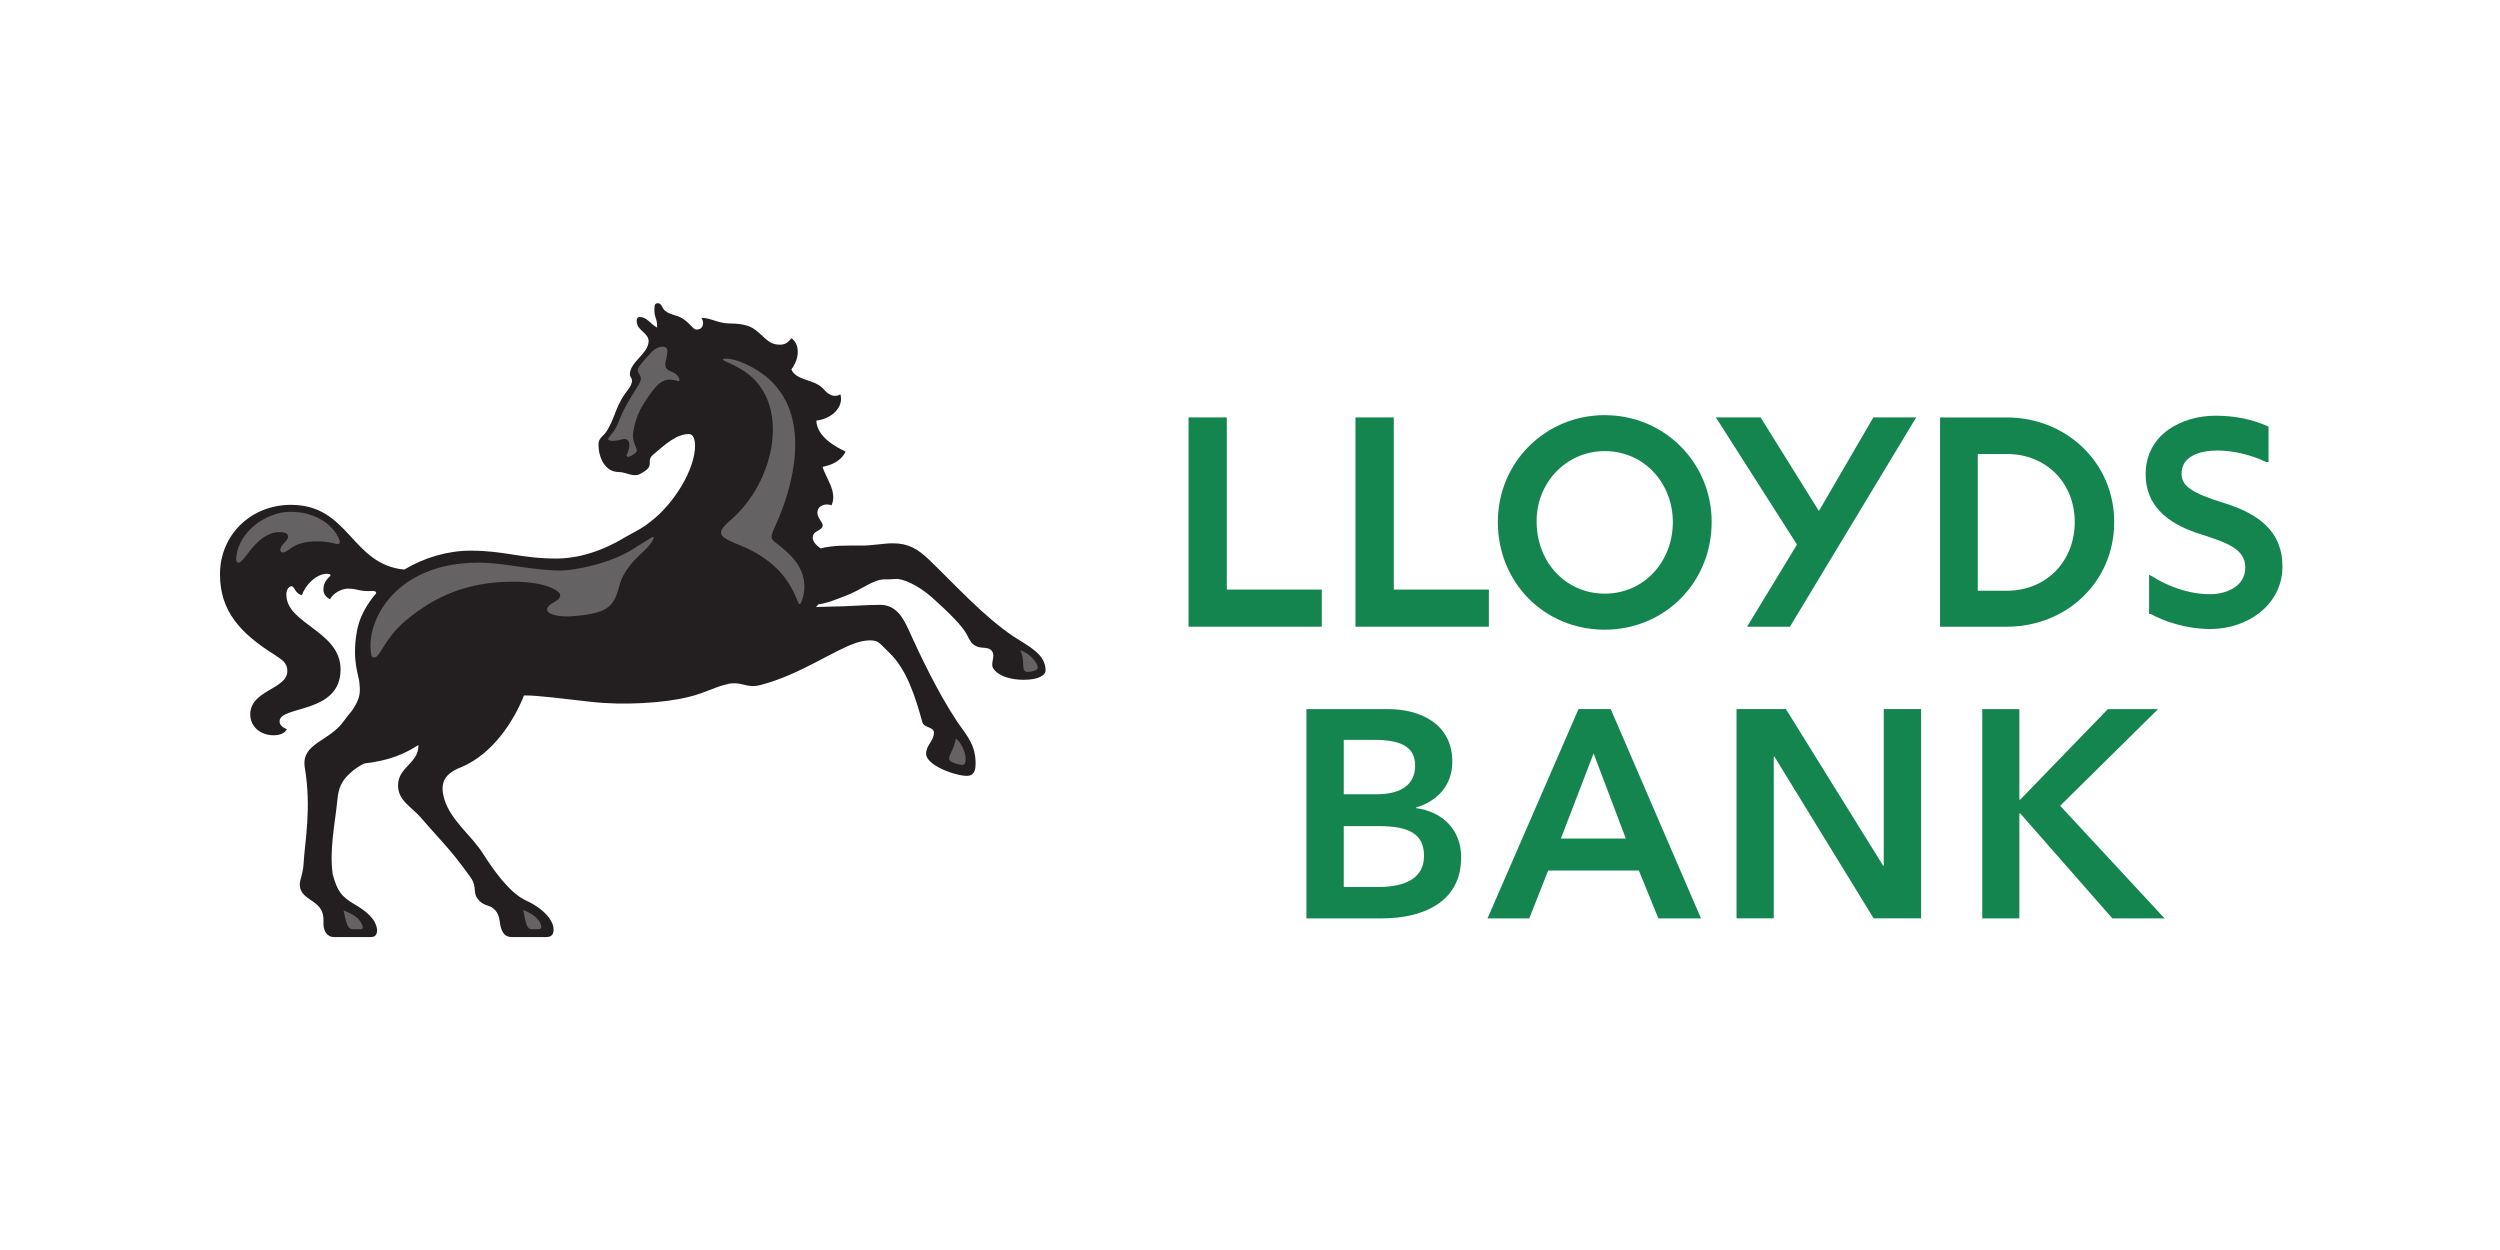 <?xml version="1.0" encoding="UTF-8" standalone="no"?>
<!-- Created with Inkscape (http://www.inkscape.org/) -->

<svg
   xmlns:dc="http://purl.org/dc/elements/1.1/"
   xmlns:cc="http://creativecommons.org/ns#"
   xmlns:rdf="http://www.w3.org/1999/02/22-rdf-syntax-ns#"
   xmlns:svg="http://www.w3.org/2000/svg"
   xmlns="http://www.w3.org/2000/svg"
   xmlns:sodipodi="http://sodipodi.sourceforge.net/DTD/sodipodi-0.dtd"
   xmlns:inkscape="http://www.inkscape.org/namespaces/inkscape"
   id="svg2985"
   version="1.1"
   inkscape:version="0.92.3 (2405546, 2018-03-11)"
   width="120"
   height="60"
   xml:space="preserve"
   sodipodi:docname="lloydsbank-ar21.svg"><defs
     id="defs2989"><clipPath
       clipPathUnits="userSpaceOnUse"
       id="clipPath3097"><path
         d="m 362.835,775.087 h 211.323 v 32.39 H 362.835 Z"
         id="path3099"
         inkscape:connector-curvature="0" /></clipPath><clipPath
       clipPathUnits="userSpaceOnUse"
       id="clipPath3405"><path
         d="M 42.52,524.431 H 552.756 V 720 H 42.52 Z"
         id="path3407"
         inkscape:connector-curvature="0" /></clipPath></defs><sodipodi:namedview
     pagecolor="#ffffff"
     bordercolor="#666666"
     borderopacity="1"
     objecttolerance="10"
     gridtolerance="10"
     guidetolerance="10"
     inkscape:pageopacity="0"
     inkscape:pageshadow="2"
     inkscape:window-width="1920"
     inkscape:window-height="1001"
     id="namedview2987"
     showgrid="false"
     fit-margin-left="0.5"
     fit-margin-bottom="0.5"
     fit-margin-top="0.5"
     fit-margin-right="0.5"
     inkscape:zoom="4.9911064"
     inkscape:cx="54.262963"
     inkscape:cy="30.255208"
     inkscape:window-x="-9"
     inkscape:window-y="-9"
     inkscape:window-maximized="1"
     inkscape:current-layer="g2993" /><g
     id="g2993"
     inkscape:groupmode="layer"
     inkscape:label="89733AP_PM804_0613_V4_WEB"
     transform="matrix(1.25,0,0,-1.25,-462.788,1028.36)"><g
       id="g1442"><g
         transform="translate(74.987,-6.703)"
         id="g1233"><g
           id="g3101"
           transform="matrix(0.538,0,0,0.538,372.3,806.706)"><path
             d="M 0,0 H -2.064 V 9.762 H 0 C 2.856,9.76 4.854,7.679 4.858,4.902 4.854,2.121 2.854,0.001 0,0 M 0,12.371 H -4.756 V -2.567 H 0 c 2.123,0 4.041,0.792 5.428,2.123 1.387,1.329 2.246,3.199 2.246,5.346 0,2.145 -0.867,4.017 -2.261,5.345 C 4.021,11.578 2.104,12.371 0,12.371"
             style="fill:#15854f;fill-opacity:1;fill-rule:nonzero;stroke:none"
             id="path3103"
             inkscape:connector-curvature="0" /></g><g
           id="g3105"
           transform="matrix(0.538,0,0,0.538,367.162,813.332)"><path
             d="m 0,0 -3.852,-6.624 -4.163,6.68 h -3.191 l 5.788,-9.076 -3.563,-5.862 H -5.92 L 3.091,0.056 H 0.032 Z"
             style="fill:#15854f;fill-opacity:1;fill-rule:nonzero;stroke:none"
             id="path3107"
             inkscape:connector-curvature="0" /></g><g
           id="g3109"
           transform="matrix(0.538,0,0,0.538,356.866,806.595)"><path
             d="M 0,0 C -2.813,0 -4.858,2.286 -4.861,5.109 -4.863,5.137 -4.863,5.163 -4.863,5.19 -4.861,7.93 -2.745,10.174 0,10.174 2.809,10.174 4.858,7.888 4.86,5.109 4.858,2.286 2.809,0 0,0 m 0,12.741 c -2.125,0 -4.036,-0.846 -5.412,-2.223 -1.377,-1.375 -2.22,-3.283 -2.22,-5.409 0,-2.147 0.823,-4.067 2.189,-5.45 1.365,-1.382 3.275,-2.232 5.443,-2.232 2.145,0 4.056,0.85 5.428,2.232 1.369,1.383 2.203,3.303 2.203,5.45 0,2.126 -0.844,4.034 -2.222,5.409 C 4.033,11.895 2.123,12.741 0,12.741"
             style="fill:#15854f;fill-opacity:1;fill-rule:nonzero;stroke:none"
             id="path3111"
             inkscape:connector-curvature="0" /></g><g
           id="g3113"
           transform="matrix(0.538,0,0,0.538,380.679,810.065)"><path
             d="m 0,0 c -1.211,0.369 -1.996,0.688 -2.465,1.02 -0.468,0.333 -0.623,0.651 -0.626,1.093 0.003,0.636 0.316,1.03 0.801,1.292 0.481,0.259 1.135,0.361 1.759,0.361 0.971,0 2.273,-0.243 3.447,-0.808 L 2.938,2.946 h 0.179 v 2.525 l -0.065,0.03 c -1.124,0.501 -2.336,0.75 -3.745,0.75 -1.254,0 -2.469,-0.375 -3.355,-1.009 -1.054,-0.757 -1.61,-1.866 -1.607,-3.171 0,-2.536 1.998,-3.686 3.982,-4.297 C -0.789,-2.514 0.006,-2.77 0.568,-3.125 1.129,-3.482 1.452,-3.91 1.456,-4.586 1.453,-5.246 1.141,-5.709 0.668,-6.025 0.193,-6.336 -0.446,-6.49 -1.067,-6.489 c -1.609,-0.001 -3.158,0.65 -4.089,1.257 l -0.091,0.045 -0.163,0.085 v -2.8 h 0.125 c 0.887,-0.502 2.488,-1.073 4.262,-1.073 2.636,0.005 5.128,1.721 5.132,4.469 C 4.113,-1.977 2.353,-0.736 0,0"
             style="fill:#15854f;fill-opacity:1;fill-rule:nonzero;stroke:none"
             id="path3115"
             inkscape:connector-curvature="0" /></g><g
           id="g3117"
           transform="matrix(0.538,0,0,0.538,342.353,813.362)"><path
             d="m 0,0 h -2.731 v -14.937 h 9.509 v 2.649 H 0 Z"
             style="fill:#15854f;fill-opacity:1;fill-rule:nonzero;stroke:none"
             id="path3119"
             inkscape:connector-curvature="0" /></g><g
           id="g3121"
           transform="matrix(0.538,0,0,0.538,348.765,813.362)"><path
             d="m 0,0 h -2.736 v -14.937 h 9.521 v 2.649 H 0 Z"
             style="fill:#15854f;fill-opacity:1;fill-rule:nonzero;stroke:none"
             id="path3123"
             inkscape:connector-curvature="0" /></g></g><g
         transform="translate(32.466,-17.903)"
         id="g1243"><g
           id="g3125"
           transform="matrix(0.538,0,0,0.538,410.1,807.345)"><path
             d="m 0,0 h -0.04 l -6.942,11.184 h -3.525 V -3.753 H -7.85 V 7.792 h 0.047 L -0.72,-3.753 H 2.667 V 11.184 H 0 Z"
             style="fill:#15854f;fill-opacity:1;fill-rule:nonzero;stroke:none"
             id="path3127"
             inkscape:connector-curvature="0" /></g><g
           id="g3129"
           transform="matrix(0.538,0,0,0.538,416.875,809.649)"><path
             d="M 0,0 6.985,6.9 H 3.405 L -2.848,0.443 H -2.913 V 6.9 H -5.561 V -8.037 h 2.648 v 7.49 h 0.065 l 6.572,-7.49 h 3.728 z"
             style="fill:#15854f;fill-opacity:1;fill-rule:nonzero;stroke:none"
             id="path3131"
             inkscape:connector-curvature="0" /></g><g
           id="g3133"
           transform="matrix(0.538,0,0,0.538,397.702,808.391)"><path
             d="M 0,0 2.336,6.076 4.636,0 Z M 1.259,9.24 -5.235,-5.698 h 2.979 l 1.349,3.415 H 5.567 L 6.96,-5.698 H 10 L 3.559,9.24 Z"
             style="fill:#15854f;fill-opacity:1;fill-rule:nonzero;stroke:none"
             id="path3135"
             inkscape:connector-curvature="0" /></g><g
           id="g3137"
           transform="matrix(0.538,0,0,0.538,390.652,806.529)"><path
             d="m 0,0 h -2.393 v 4.348 h 2.497 c 2.155,0 3.23,-0.552 3.23,-2.116 C 3.334,0.276 1.373,0 0,0 m -2.393,10.505 h 2.14 c 2.005,0 2.955,-0.526 2.955,-1.854 0,-1.288 -0.95,-2.029 -2.725,-2.029 h -2.37 z M 2.768,5.634 v 0.042 c 1.527,0.459 2.588,1.581 2.588,3.27 0,2.717 -2.317,3.753 -4.575,3.753 H -5.057 V -2.238 H 0.34 c 2.83,0 5.648,1.102 5.648,4.349 0,2.003 -1.351,3.269 -3.22,3.523"
             style="fill:#15854f;fill-opacity:1;fill-rule:nonzero;stroke:none"
             id="path3139"
             inkscape:connector-curvature="0" /></g></g><g
         transform="matrix(1.086,0,0,1.086,-19.116,-101.623)"
         id="g1264"><g
           id="g1219"><g
             transform="matrix(0.781,0,0,0.692,394.365,828.601)"
             id="g3141"><path
               inkscape:connector-curvature="0"
               id="path3143"
               style="fill:#231f20;fill-opacity:1;fill-rule:nonzero;stroke:none"
               d="m 0,0 c 0.708,-0.519 1.434,-0.893 1.434,-1.727 0,-0.231 -0.304,-0.474 -0.986,-0.474 -0.523,0 -1.09,0.148 -1.349,0.531 -0.218,0.274 0.095,0.655 -0.095,0.938 -0.14,0.236 -0.479,0.121 -0.685,0.236 -0.257,0.139 -0.285,0.26 -0.453,0.61 -0.188,0.427 -0.824,1.135 -1.578,1.898 -0.646,0.64 -1.324,0.965 -1.641,0.94 -0.206,-0.02 -0.28,-0.02 -0.492,-0.02 -0.537,0 -1.015,-0.519 -1.791,-0.848 -0.546,-0.238 -0.86,-0.378 -1.213,-0.426 l -0.113,-0.142 0.705,0.025 c 0.663,0 1.542,0.089 2.2,0.089 0.692,0 1.021,-0.605 1.28,-1.251 0.518,-1.295 1.3,-3.166 2.213,-4.728 0.459,-0.729 0.829,-1.204 0.829,-2.112 0,-0.271 -0.019,-0.648 -0.399,-0.648 -0.515,0 -1.841,0.537 -1.841,1.127 0,0.453 0.353,0.643 0.353,1.09 0,0.281 -0.423,0.235 -0.517,0.497 -0.335,1.395 -0.738,2.767 -1.513,3.589 -0.405,0.433 -0.456,0.621 -0.852,0.621 -0.211,0 -0.431,-0.051 -0.619,-0.12 -1.084,-0.406 -2.525,-1.615 -4.323,-2.154 -0.686,-0.208 -0.804,0.192 -1.514,0.049 h 0.048 c -0.568,-0.117 -1.027,-0.451 -1.8,-0.662 -1.093,-0.313 -2.957,-0.448 -4.451,-0.252 -1.06,0.129 -2.431,0.342 -3.019,0.324 -0.45,-1.299 -1.42,-2.998 -2.839,-3.664 -0.759,-0.33 -0.992,-0.804 -0.759,-1.659 0.288,-1.061 1.231,-1.844 1.731,-2.739 0.447,-0.783 1.182,-2.011 1.96,-2.416 0.777,-0.4 1.249,-0.997 1.249,-1.492 0,-0.236 -0.094,-0.375 -0.333,-0.375 h -1.554 c -0.239,0 -0.357,0.139 -0.405,0.236 -0.216,0.403 -0.068,0.782 -0.353,1.134 -0.215,0.269 -0.377,0.191 -0.636,0.401 -0.475,0.451 -0.123,0.71 -0.475,1.277 -0.992,1.562 -1.417,1.945 -2.251,3.054 -0.468,0.594 -1.035,0.875 -1.035,1.653 0,0.942 0.945,1.12 0.922,2.061 -0.613,-0.453 -1.321,-0.799 -2.414,-0.941 -0.142,-0.032 -0.516,-0.315 -0.682,-0.504 -0.377,-0.377 -0.52,-0.752 -0.57,-1.331 -0.111,-1.273 -0.374,-2.573 -0.213,-3.85 0.213,-0.827 0.354,-1.106 1.038,-1.551 0.427,-0.293 0.929,-0.691 0.971,-1.285 0,-0.158 -0.042,-0.354 -0.276,-0.354 h -1.682 c -0.168,0 -0.315,0.122 -0.359,0.215 -0.185,0.326 -0.064,0.563 -0.138,0.945 -0.163,0.776 -1.046,0.735 -1.046,1.536 0,0.232 0.146,0.542 0.171,1.041 0.05,1.085 0.374,2.837 0.05,4.96 -0.144,1.234 1.133,1.283 1.794,2.373 0.404,0.613 0.284,0.35 0.515,0.801 0.24,0.474 0.192,0.807 0.171,1.086 0,0.355 -0.359,1.111 -0.118,2.648 0.097,0.688 0.426,1.37 0.876,1.961 0,0.025 0,0.12 -0.145,0.12 -0.661,-0.047 -0.661,0.118 -1.113,0.118 -0.423,0 -0.76,-0.355 -0.826,-0.538 -0.214,0.091 -0.306,0.325 -0.306,0.468 0,0.234 0.051,0.453 0.285,0.686 0.087,0.098 0,0.141 -0.126,0.141 -0.516,0 -1.007,-0.637 -1.128,-1.087 -0.308,0.049 -0.33,0.45 -0.476,0.45 -0.142,0 -0.232,-0.21 -0.232,-0.426 0,-1.514 2.454,-1.848 2.454,-3.823 0,-2.299 -2.762,-1.828 -2.762,-2.654 0,-0.166 0.12,-0.305 0.332,-0.402 -0.099,-0.213 -0.332,-0.309 -0.595,-0.309 -0.614,0 -1.064,0.453 -1.064,1.066 0,1.252 1.679,1.274 1.679,2.221 0,0.448 -0.282,0.592 -0.545,0.803 -1.606,1.131 -2.504,2.27 -2.504,4.14 0,2.005 1.397,3.545 3.213,3.545 2.653,0 2.723,-3.05 5.131,-3.308 0.896,0.61 1.965,0.967 3.004,0.967 1.56,0 2.249,-0.403 3.896,-0.403 0.669,0 1.778,0.186 3.102,1.092 0.499,0.322 0.706,0.397 1.155,0.801 1.041,0.895 2.01,2.648 2.01,3.899 V 9.719 c 0,0.402 -0.097,0.637 -0.279,0.637 -0.574,0 -1.064,-0.522 -1.636,-1.065 -0.354,-0.38 0.193,-0.544 -0.617,-0.995 -0.284,-0.143 -0.607,0.119 -0.921,0.119 -0.637,0 -0.923,0.757 -0.923,1.419 0,0.337 0.26,0.422 0.407,0.735 0.328,0.639 0.308,0.878 0.612,1.515 0.192,0.425 0.521,0.712 0.496,1.017 0,0.116 -0.093,0.188 -0.093,0.305 0,0.637 0.849,1.065 0.849,1.702 0,0.354 -0.403,0.523 -0.499,0.807 -0.087,0.283 -0.018,0.347 -0.018,0.347 0.018,0.053 0.07,0.074 0.114,0.074 0.333,0 0.475,-0.351 0.786,-0.539 0.023,0.421 -0.119,0.518 -0.119,0.827 0,0.165 -0.028,0.42 0.142,0.42 0.214,0 0.182,-0.282 0.378,-0.42 0.231,-0.191 0.447,-0.168 0.706,-0.334 0.336,-0.211 0.518,-0.57 0.639,-0.588 0.331,-0.053 0.425,0.352 0.258,0.588 0.38,0.025 0.766,-0.282 1.264,-0.282 0.78,0 1.038,-0.211 1.18,-0.328 0.497,-0.425 0.592,-0.757 1.137,-0.757 0.282,0 0.426,0.231 0.496,0.332 0.374,-0.29 0.397,-0.998 0,-1.592 0.164,-0.494 0.865,-0.54 1.201,-0.779 0.337,-0.233 0.288,-0.356 0.528,-0.495 0.183,-0.119 0.347,-0.093 0.491,0 0.162,-0.667 -0.403,-1.256 -1.091,-1.345 0.03,-0.853 0.927,-1.373 1.327,-1.583 -0.236,-0.525 -0.659,-0.689 -1.043,-0.781 0.125,-0.527 0.688,-1.283 0.404,-1.965 -0.255,0.118 -0.639,0 -0.639,-0.379 0,-0.426 0.551,-0.634 -0.019,-0.944 -0.256,-0.146 -0.307,-0.52 0.165,-0.876 0.613,0.169 1.205,0.143 1.89,0.143 0.422,0 0.991,0.116 1.369,0.116 0.714,0 1.133,-0.281 1.659,-0.848 C -2.536,2.51 -1.355,1.025 0,0" /></g><g
             transform="matrix(0.781,0,0,0.692,366.95,831.221)"
             id="g3145"><path
               inkscape:connector-curvature="0"
               id="path3147"
               style="fill:#656263;fill-opacity:1;fill-rule:nonzero;stroke:none"
               d="m 0,0 c 0.284,0 0.803,1.559 1.862,1.559 0.312,0 0.378,-0.121 0.378,-0.236 0,-0.215 -0.35,-0.4 -0.35,-0.681 0,-0.049 0.022,-0.121 0.12,-0.121 0.255,0 0.446,0.566 1.511,0.566 0.284,0 0.523,-0.028 0.778,-0.097 C 4.413,0.961 4.657,0.852 4.562,1.177 4.299,1.917 3.5,2.598 2.358,2.598 1.225,2.598 0.044,1.579 -0.098,0.356 -0.12,0.143 -0.12,0 0,0" /></g><g
             transform="matrix(0.781,0,0,0.692,382.279,837.965)"
             id="g3149"><path
               inkscape:connector-curvature="0"
               id="path3151"
               style="fill:#656263;fill-opacity:1;fill-rule:nonzero;stroke:none"
               d="M 0,0 C -0.307,0.117 -0.36,0.281 -0.265,0.661 -0.193,1.064 -0.169,1.231 -0.36,1.278 -0.522,1.319 -0.74,1.231 -0.948,0.995 -1.139,0.732 -1.443,0.427 -1.542,0.163 -1.63,-0.165 -1.233,-0.12 -1.517,-0.66 c -0.492,-0.906 -0.612,-1.092 -0.849,-1.732 -0.215,-0.664 -0.38,-0.753 -0.495,-0.962 -0.146,-0.196 0.187,-0.213 0.563,-0.1 0.404,0.143 0.426,-0.33 0.289,-0.662 -0.12,-0.237 -0.026,-0.331 0.301,-0.068 0.311,0.236 -0.164,0.423 -0.042,1.181 0.12,0.686 0.257,1.061 0.681,1.748 0.363,0.595 0.664,1.018 1.279,0.805 C 0.45,-0.567 0.326,-0.143 0,0" /></g><g
             transform="matrix(0.781,0,0,0.692,392.551,824.069)"
             id="g3153"><path
               inkscape:connector-curvature="0"
               id="path3155"
               style="fill:#656263;fill-opacity:1;fill-rule:nonzero;stroke:none"
               d="m 0,0 c 0.121,0 0.138,0.166 0.138,0.305 0,0.332 -0.184,0.827 -0.443,1.043 C -0.374,0.852 -0.615,0.522 -0.615,0.305 -0.615,0.141 -0.168,0 0,0" /></g><g
             transform="matrix(0.781,0,0,0.692,394.845,827.358)"
             id="g3157"><path
               inkscape:connector-curvature="0"
               id="path3159"
               style="fill:#656263;fill-opacity:1;fill-rule:nonzero;stroke:none"
               d="m 0,0 c 0.185,0 0.468,0.068 0.468,0.21 0,0.285 -0.422,0.779 -0.804,0.898 C -0.073,0.612 -0.336,0 0,0" /></g><g
             transform="matrix(0.781,0,0,0.692,384.699,831.827)"
             id="g3161"><path
               inkscape:connector-curvature="0"
               id="path3163"
               style="fill:#656263;fill-opacity:1;fill-rule:nonzero;stroke:none"
               d="M 0,0 C 2.672,-1.227 2.508,-3.475 2.745,-2.905 2.839,-2.67 3.201,-1.559 2.249,-0.498 1.517,0.352 1.228,0.141 1.517,0.848 2.672,3.664 3.41,7.916 -0.068,9.411 -0.472,9.573 -0.796,9.573 -0.796,9.502 -0.796,9.43 -0.422,9.312 0.03,9.003 2.342,7.473 1.633,3.281 -0.495,1.25 -1.211,0.564 -0.87,0.4 0,0" /></g><g
             transform="matrix(0.781,0,0,0.692,377.568,818.259)"
             id="g3165"><path
               inkscape:connector-curvature="0"
               id="path3167"
               style="fill:#656263;fill-opacity:1;fill-rule:nonzero;stroke:none"
               d="M 0,0 C 0.187,0 0.091,0.276 0.024,0.395 -0.143,0.683 -0.446,0.869 -0.713,0.99 -0.634,0.709 -0.615,0 -0.332,0 Z" /></g><g
             transform="matrix(0.781,0,0,0.692,371.269,818.259)"
             id="g3169"><path
               inkscape:connector-curvature="0"
               id="path3171"
               style="fill:#656263;fill-opacity:1;fill-rule:nonzero;stroke:none"
               d="M 0,0 C 0.187,0 0.045,0.276 -0.019,0.395 -0.187,0.683 -0.518,0.845 -0.778,0.963 -0.708,0.683 -0.663,0 -0.377,0 Z" /></g><g
             transform="matrix(0.781,0,0,0.692,378.894,829.337)"
             id="g3173"><path
               inkscape:connector-curvature="0"
               id="path3175"
               style="fill:#656263;fill-opacity:1;fill-rule:nonzero;stroke:none"
               d="M 0,0 C 1.472,0.164 1.708,0.497 1.967,1.617 2.084,2.131 2.461,2.673 2.791,3.034 3.006,3.266 3.22,3.453 3.432,3.809 3.5,3.948 3.548,4.062 3.432,4.025 3.264,3.899 2.765,3.574 2.553,3.407 1.518,2.673 -0.071,2.321 -0.706,2.321 c -1.345,0 -2.503,0.4 -3.736,0.4 -3.688,0 -5.06,-2.889 -4.862,-4.566 0.022,-0.258 0.063,-0.278 0.158,-0.278 0.261,0 0.472,0.988 1.4,1.865 1.345,1.273 2.81,2.006 4.893,2.006 1.512,0 2.123,-0.492 2.123,-0.682 0,-0.375 -0.641,-0.398 -0.587,-0.783 C -1.317,0.164 -0.967,-0.116 0,0" /></g></g></g></g></g></svg>